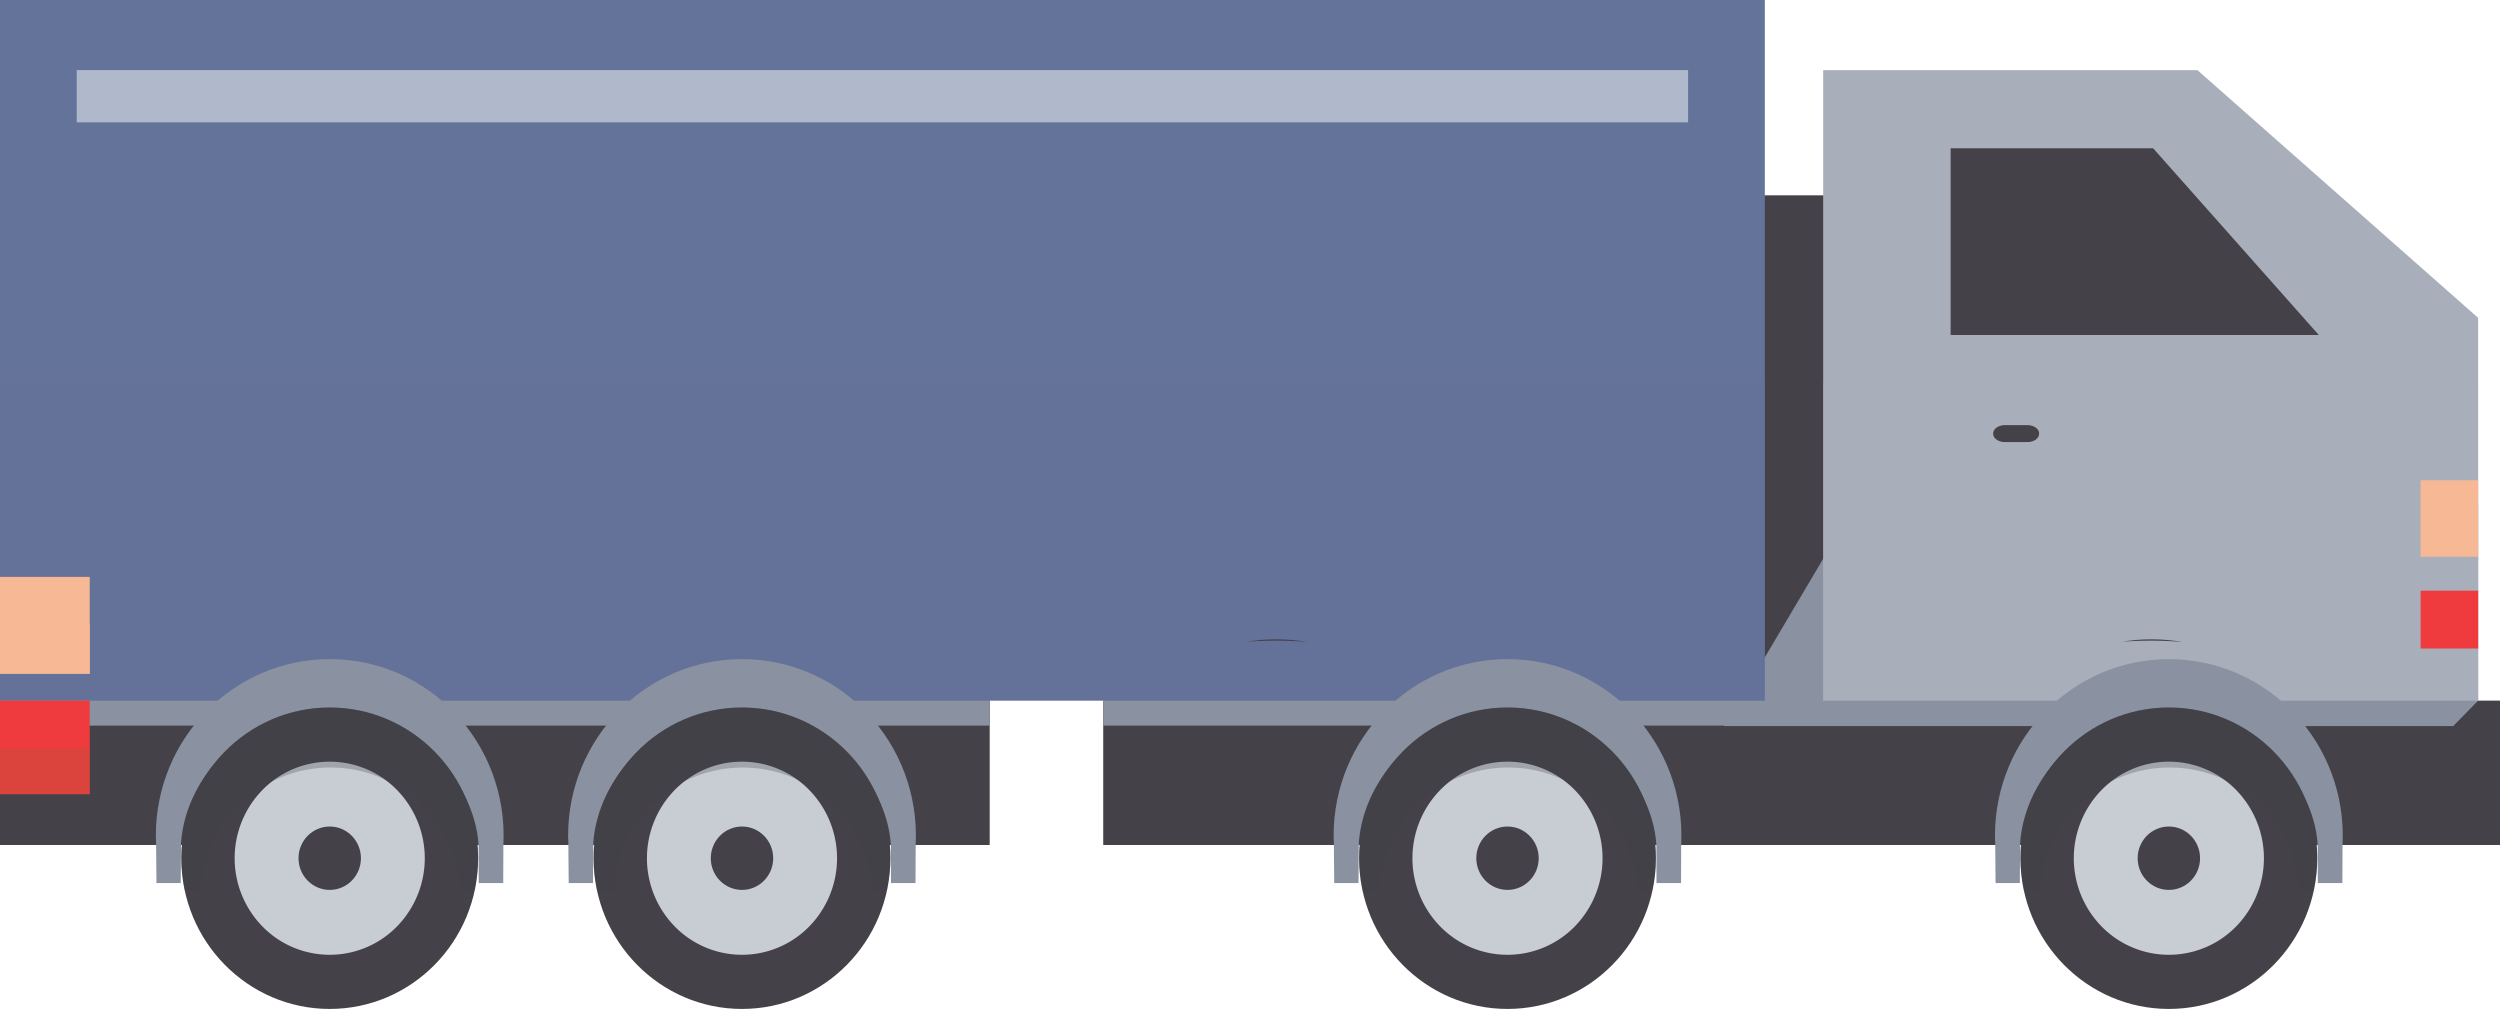 <svg xmlns="http://www.w3.org/2000/svg" width="545.332" height="220.082" viewBox="0 0 545.332 220.082">
  <g id="Group_4680" data-name="Group 4680" transform="translate(-137.895 -146.831)">
    <rect id="Rectangle_2036" data-name="Rectangle 2036" width="215.886" height="31.492" transform="translate(137.895 299.658)" fill="#444248"/>
    <rect id="Rectangle_2037" data-name="Rectangle 2037" width="304.682" height="31.492" transform="translate(378.544 299.658)" fill="#444248"/>
    <rect id="Rectangle_2038" data-name="Rectangle 2038" width="29.112" height="110.22" transform="translate(516.838 189.437)" fill="#444248"/>
    <path id="Path_13343" data-name="Path 13343" d="M545.95,183.973v2.5h-4.9l-18.339,30.978V163.424H137.895V232.09H353.78V211.605h24.764V232.09h135.5l-.06.1H673.019l5.439-5.556V183.973Z" transform="translate(0 73.023)" fill="#8a92a1" style="mix-blend-mode: multiply;isolation: isolate"/>
    <path id="Path_13344" data-name="Path 13344" d="M212.681,149.663V287.2H355.549V203.7l-61.235-54.036Z" transform="translate(322.909 12.462)" fill="#a9afba"/>
    <rect id="Rectangle_2039" data-name="Rectangle 2039" width="142.868" height="69.47" transform="translate(535.589 230.188)" fill="#a9afba" opacity="0.32" style="mix-blend-mode: multiply;isolation: isolate"/>
    <path id="Path_13345" data-name="Path 13345" d="M217.909,152.82v40.728h80.308L262.078,152.82Z" transform="translate(345.484 26.353)" fill="#444248"/>
    <path id="Path_13346" data-name="Path 13346" d="M227.161,167.7h-4.972c-1.4,0-2.537-.821-2.537-1.831v-.038c0-1.01,1.138-1.831,2.537-1.831h4.972c1.4,0,2.531.821,2.531,1.831v.038C229.692,166.881,228.559,167.7,227.161,167.7Z" transform="translate(353.01 75.566)" fill="#444248"/>
    <rect id="Rectangle_2040" data-name="Rectangle 2040" width="12.548" height="16.669" transform="translate(665.91 251.59)" fill="#f7b896"/>
    <rect id="Rectangle_2041" data-name="Rectangle 2041" width="12.548" height="12.617" transform="translate(665.91 275.676)" fill="#ef3b3e"/>
    <rect id="Rectangle_2042" data-name="Rectangle 2042" width="384.967" height="152.826" transform="translate(137.895 146.831)" fill="#64739a"/>
    <rect id="Rectangle_2043" data-name="Rectangle 2043" width="351.492" height="11.394" transform="translate(154.632 162.125)" fill="#b0b9cc"/>
    <rect id="Rectangle_2044" data-name="Rectangle 2044" width="384.966" height="69.47" transform="translate(137.895 230.188)" fill="#64739a" opacity="0.32" style="mix-blend-mode: multiply;isolation: isolate"/>
    <rect id="Rectangle_2045" data-name="Rectangle 2045" width="19.575" height="21.117" transform="translate(137.895 272.667)" fill="#f7b896"/>
    <rect id="Rectangle_2046" data-name="Rectangle 2046" width="19.575" height="20.403" transform="translate(137.895 299.658)" fill="#ef3b3e"/>
    <rect id="Rectangle_2047" data-name="Rectangle 2047" width="19.575" height="10.704" transform="translate(137.895 283.08)" fill="#f7b896"/>
    <rect id="Rectangle_2048" data-name="Rectangle 2048" width="19.575" height="10.045" transform="translate(137.895 310.015)" fill="#c94c3b" opacity="0.55" style="mix-blend-mode: multiply;isolation: isolate"/>
    <g id="Group_4670" data-name="Group 4670" transform="translate(409.964 286.292)">
      <path id="Path_13347" data-name="Path 13347" d="M202.128,173.231a39.658,39.658,0,0,0-13.071-.07c2-.135,4.089-.216,6.312-.216C197.751,172.945,199.99,173.053,202.128,173.231Z" transform="translate(-189.057 -172.653)" fill="#444248"/>
    </g>
    <g id="Group_4672" data-name="Group 4672" transform="translate(428.8 290.607)">
      <path id="Path_13348" data-name="Path 13348" d="M192.732,222.3h5.3c.016-.664.037-8.533.074-8.982C199.246,199.128,211.833,185,230.531,185c17.288,0,31.619,14.572,32.47,28.976.011.184.016,5.768.027,8.323h5.355c.011-2.555.021-8.145.032-8.328,1.1-22.182-16.283-40.518-37.884-40.518-20.952,0-37.932,17.251-37.932,38.525,0,.508.021,1.01.053,1.507C192.673,213.878,192.705,221.677,192.732,222.3Z" transform="translate(-192.599 -173.452)" fill="#8a92a1"/>
      <g id="Group_4671" data-name="Group 4671" transform="translate(5.561 10.553)">
        <ellipse id="Ellipse_152" data-name="Ellipse 152" cx="32.37" cy="32.877" rx="32.37" ry="32.877" fill="#444248"/>
        <path id="Path_13349" data-name="Path 13349" d="M231.23,183.763a21.3,21.3,0,0,1,0,29.786,20.512,20.512,0,0,1-29.328,0,21.3,21.3,0,0,1,0-29.786A20.512,20.512,0,0,1,231.23,183.763Z" transform="translate(-184.199 -165.778)" fill="#c8ccd3"/>
        <ellipse id="Ellipse_153" data-name="Ellipse 153" cx="6.807" cy="6.913" rx="6.807" ry="6.913" transform="translate(25.563 25.963)" fill="#444248"/>
      </g>
      <path id="Path_13350" data-name="Path 13350" d="M197.947,215.486a28.258,28.258,0,0,1,56.459,0h3.106a33.123,33.123,0,0,0,.872-7.2c0-18.158-14.491-32.875-32.369-32.875s-32.369,14.717-32.369,32.875a33.117,33.117,0,0,0,.8,7.2Z" transform="translate(-188.083 -164.853)" fill="#403f45" opacity="0.28" style="mix-blend-mode: multiply;isolation: isolate"/>
    </g>
    <g id="Group_4674" data-name="Group 4674" transform="translate(261.816 290.607)">
      <path id="Path_13351" data-name="Path 13351" d="M161.331,222.3h5.3c.011-.664.037-8.533.069-8.982C167.845,199.128,180.432,185,199.13,185c17.293,0,31.62,14.572,32.47,28.976.011.184.016,5.768.027,8.323h5.355c.011-2.555.021-8.145.032-8.328,1.1-22.182-16.283-40.518-37.884-40.518-20.947,0-37.932,17.251-37.932,38.525,0,.508.021,1.01.053,1.507C161.272,213.878,161.3,221.677,161.331,222.3Z" transform="translate(-161.198 -173.452)" fill="#8a92a1"/>
      <g id="Group_4673" data-name="Group 4673" transform="translate(5.562 10.553)">
        <ellipse id="Ellipse_154" data-name="Ellipse 154" cx="32.37" cy="32.877" rx="32.37" ry="32.877" fill="#444248"/>
        <path id="Path_13352" data-name="Path 13352" d="M199.828,183.763a21.3,21.3,0,0,1,0,29.786,20.506,20.506,0,0,1-29.322,0,21.3,21.3,0,0,1,0-29.786A20.506,20.506,0,0,1,199.828,183.763Z" transform="translate(-152.797 -165.778)" fill="#c8ccd3"/>
        <ellipse id="Ellipse_155" data-name="Ellipse 155" cx="6.807" cy="6.913" rx="6.807" ry="6.913" transform="translate(25.563 25.963)" fill="#444248"/>
      </g>
      <path id="Path_13353" data-name="Path 13353" d="M166.546,215.486a28.261,28.261,0,0,1,56.464,0h3.1a33.123,33.123,0,0,0,.872-7.2c0-18.158-14.491-32.875-32.369-32.875s-32.369,14.717-32.369,32.875a33.114,33.114,0,0,0,.8,7.2Z" transform="translate(-156.682 -164.853)" fill="#403f45" opacity="0.28" style="mix-blend-mode: multiply;isolation: isolate"/>
    </g>
    <g id="Group_4676" data-name="Group 4676" transform="translate(171.888 290.607)">
      <path id="Path_13354" data-name="Path 13354" d="M144.42,222.3h5.3c.016-.664.037-8.533.074-8.982C150.929,199.128,163.521,185,182.219,185c17.288,0,31.614,14.572,32.465,28.976.011.184.021,5.768.027,8.323h5.355c.016-2.555.027-8.145.032-8.328,1.1-22.182-16.283-40.518-37.878-40.518-20.952,0-37.932,17.251-37.932,38.525,0,.508.021,1.01.053,1.507C144.361,213.878,144.393,221.677,144.42,222.3Z" transform="translate(-144.287 -173.452)" fill="#8a92a1"/>
      <g id="Group_4675" data-name="Group 4675" transform="translate(5.559 10.553)">
        <ellipse id="Ellipse_156" data-name="Ellipse 156" cx="32.37" cy="32.877" rx="32.37" ry="32.877" fill="#444248"/>
        <path id="Path_13355" data-name="Path 13355" d="M182.921,183.763a21.3,21.3,0,0,1,0,29.786,20.512,20.512,0,0,1-29.328,0,21.3,21.3,0,0,1,0-29.786A20.512,20.512,0,0,1,182.921,183.763Z" transform="translate(-135.888 -165.778)" fill="#c8ccd3"/>
        <ellipse id="Ellipse_157" data-name="Ellipse 157" cx="6.807" cy="6.913" rx="6.807" ry="6.913" transform="translate(25.564 25.963)" fill="#444248"/>
      </g>
      <path id="Path_13356" data-name="Path 13356" d="M149.639,215.486a28.258,28.258,0,0,1,56.459,0H209.2a33.127,33.127,0,0,0,.872-7.2c0-18.158-14.5-32.875-32.369-32.875s-32.375,14.717-32.375,32.875a33.112,33.112,0,0,0,.808,7.2Z" transform="translate(-139.775 -164.853)" fill="#403f45" opacity="0.28" style="mix-blend-mode: multiply;isolation: isolate"/>
    </g>
    <g id="Group_4678" data-name="Group 4678" transform="translate(573.06 290.607)">
      <path id="Path_13357" data-name="Path 13357" d="M219.86,222.3h5.3c.011-.664.037-8.533.074-8.982C226.374,199.128,238.967,185,257.659,185c17.293,0,31.62,14.572,32.47,28.976.011.184.021,5.768.027,8.323h5.355c.011-2.555.021-8.145.032-8.328,1.1-22.182-16.283-40.518-37.884-40.518-20.947,0-37.932,17.251-37.932,38.525,0,.508.021,1.01.053,1.507C219.807,213.878,219.833,221.677,219.86,222.3Z" transform="translate(-219.727 -173.452)" fill="#8a92a1"/>
      <g id="Group_4677" data-name="Group 4677" transform="translate(5.563 10.553)">
        <ellipse id="Ellipse_158" data-name="Ellipse 158" cx="32.37" cy="32.877" rx="32.37" ry="32.877" fill="#444248"/>
        <path id="Path_13358" data-name="Path 13358" d="M258.362,183.763a21.3,21.3,0,0,1,0,29.786,20.512,20.512,0,0,1-29.328,0,21.3,21.3,0,0,1,0-29.786A20.512,20.512,0,0,1,258.362,183.763Z" transform="translate(-211.327 -165.778)" fill="#c8ccd3"/>
        <ellipse id="Ellipse_159" data-name="Ellipse 159" cx="6.807" cy="6.913" rx="6.807" ry="6.913" transform="translate(25.564 25.963)" fill="#444248"/>
      </g>
      <path id="Path_13359" data-name="Path 13359" d="M225.08,215.486a28.258,28.258,0,0,1,56.459,0h3.1a32.807,32.807,0,0,0,.872-7.2c0-18.158-14.491-32.875-32.369-32.875s-32.369,14.717-32.369,32.875a33.117,33.117,0,0,0,.8,7.2Z" transform="translate(-215.211 -164.853)" fill="#403f45" opacity="0.28" style="mix-blend-mode: multiply;isolation: isolate"/>
    </g>
    <g id="Group_4679" data-name="Group 4679" transform="translate(600.872 286.292)">
      <path id="Path_13360" data-name="Path 13360" d="M238.028,173.231a39.658,39.658,0,0,0-13.071-.07c2-.135,4.089-.216,6.312-.216C233.657,172.945,235.89,173.053,238.028,173.231Z" transform="translate(-224.957 -172.653)" fill="#444248"/>
    </g>
  </g>
</svg>
